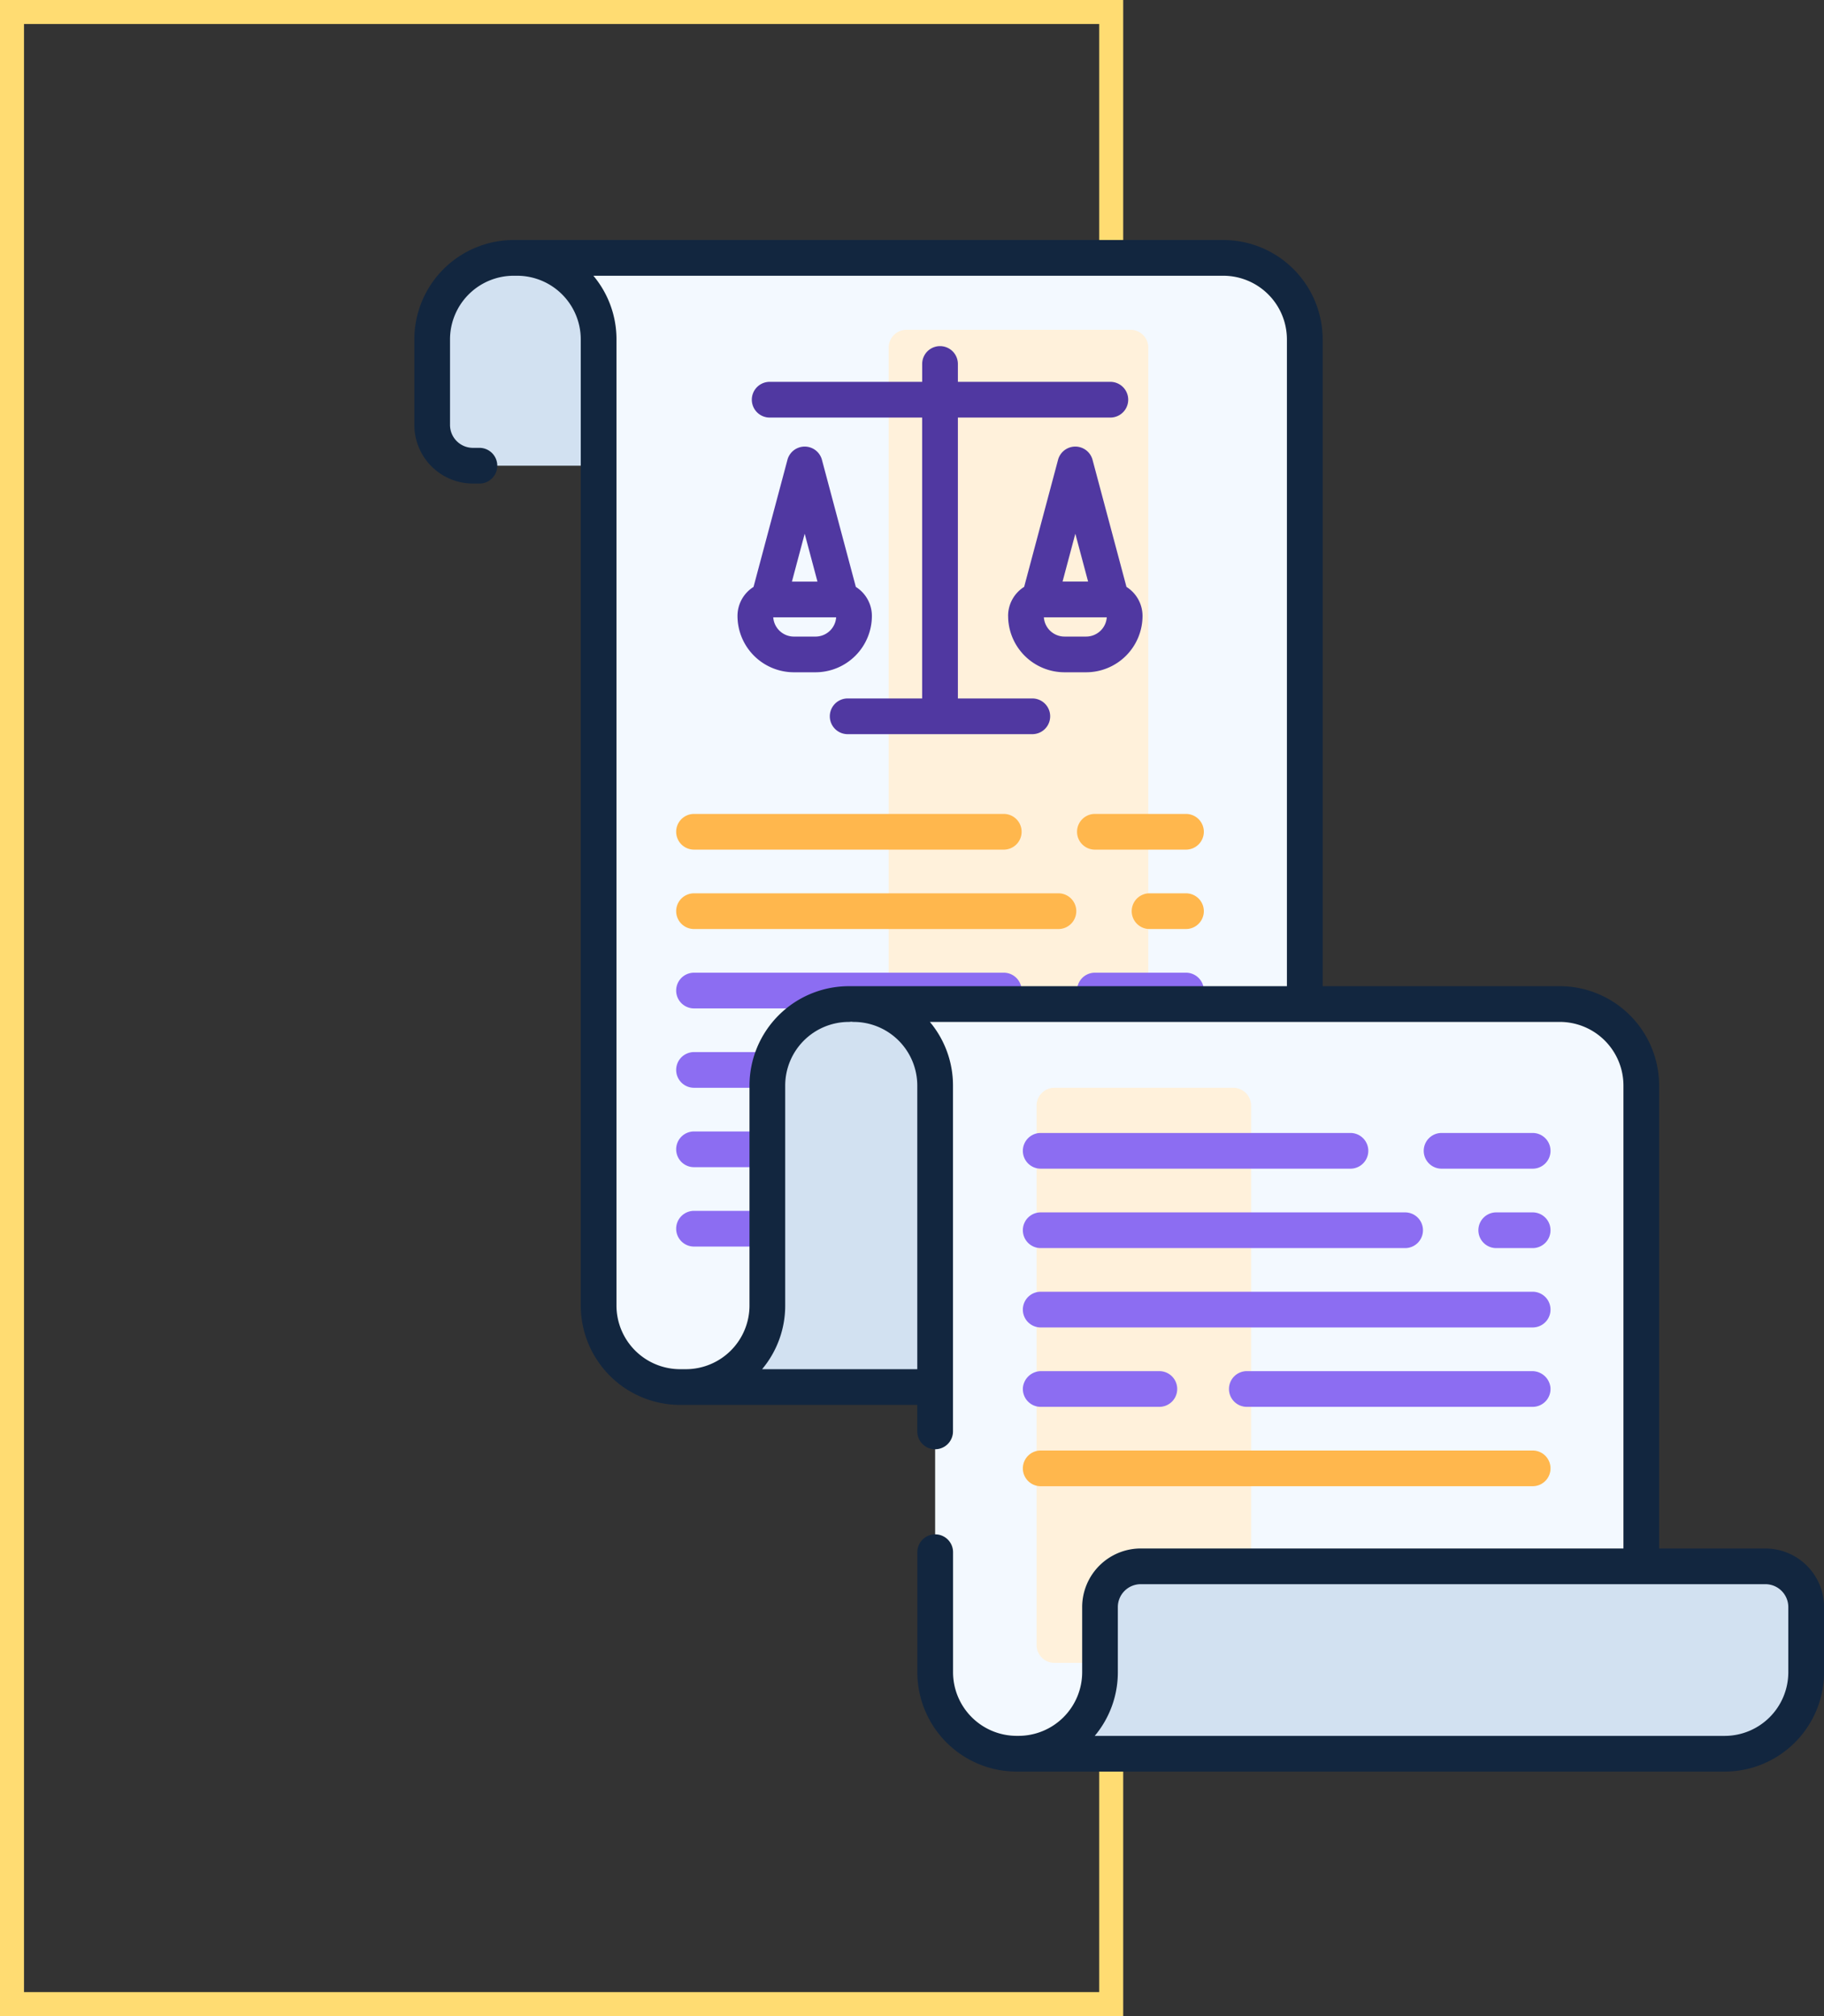 <svg xmlns="http://www.w3.org/2000/svg" width="190" height="210" viewBox="0 0 190 210">
  <rect x="0" y="0" width="190" height="210" fill="#333333" stroke="none"/>
  <g id="t2-ic1" transform="translate(-180 -749)">
    <path id="Rectangle_7795" data-name="Rectangle 7795" d="M2.5,2.5v205h112V2.5H2.5M0,0H117V210H0Z" transform="translate(180 749)" fill="#ffdc72"/>
    <g id="Group_53943" data-name="Group 53943" transform="translate(223.161 774)">
      <path id="Path_101087" data-name="Path 101087" d="M63.638,49.964a8.488,8.488,0,0,1,8.486-8.486H94.76a8.489,8.489,0,0,0-8.49,8.486V63.128H67.879a4.241,4.241,0,0,1-4.241-4.241V49.964Z" transform="translate(-61.777 -39.618)" fill="#d2e1f1"/>
      <path id="Path_101088" data-name="Path 101088" d="M87.409,41.467H160.97a8.493,8.493,0,0,1,8.49,8.49V159.088H104.385A8.488,8.488,0,0,1,95.9,150.6V49.958a8.493,8.493,0,0,0-8.49-8.49Z" transform="translate(-76.705 -39.611)" fill="#f3f9ff"/>
      <g id="Group_55720" data-name="Group 55720" transform="translate(49.409 9.35)">
        <path id="Path_101089" data-name="Path 101089" d="M218.5,63.473a1.86,1.86,0,0,0-1.86-1.86H193.315a1.86,1.86,0,0,0-1.86,1.86v68.374H218.5Z" transform="translate(-191.455 -61.613)" fill="#fff1db"/>
      </g>
      <g id="Group_55735" data-name="Group 55735" transform="translate(27.273 76.316)">
        <g id="Group_55728" data-name="Group 55728" transform="translate(0 0)">
          <g id="Group_55727" data-name="Group 55727">
            <g id="Group_55722" data-name="Group 55722" transform="translate(41.758)">
              <g id="Group_55721" data-name="Group 55721">
                <path id="Path_101090" data-name="Path 101090" d="M257.409,243.49a1.86,1.86,0,0,0-1.86-1.86h-9.487a1.86,1.86,0,1,0,0,3.72h9.487A1.86,1.86,0,0,0,257.409,243.49Z" transform="translate(-244.202 -241.63)" fill="#8c6df2"/>
              </g>
            </g>
            <g id="Group_55724" data-name="Group 55724">
              <g id="Group_55723" data-name="Group 55723">
                <path id="Path_101091" data-name="Path 101091" d="M167.933,243.49a1.86,1.86,0,0,0-1.86-1.86H133.809a1.86,1.86,0,1,0,0,3.72h32.264A1.86,1.86,0,0,0,167.933,243.49Z" transform="translate(-131.949 -241.63)" fill="#8c6df2"/>
              </g>
            </g>
            <g id="Group_55726" data-name="Group 55726" transform="translate(0 8.269)">
              <g id="Group_55725" data-name="Group 55725">
                <path id="Path_101092" data-name="Path 101092" d="M131.949,265.718a1.86,1.86,0,0,0,1.86,1.86H147.35v-3.72H133.809A1.86,1.86,0,0,0,131.949,265.718Z" transform="translate(-131.949 -263.858)" fill="#8c6df2"/>
              </g>
            </g>
          </g>
        </g>
        <g id="Group_55734" data-name="Group 55734" transform="translate(0 16.538)">
          <g id="Group_55733" data-name="Group 55733">
            <g id="Group_55730" data-name="Group 55730">
              <g id="Group_55729" data-name="Group 55729">
                <path id="Path_101093" data-name="Path 101093" d="M131.949,287.946a1.86,1.86,0,0,0,1.86,1.86H147.35v-3.72H133.809A1.86,1.86,0,0,0,131.949,287.946Z" transform="translate(-131.949 -286.086)" fill="#8c6df2"/>
              </g>
            </g>
            <g id="Group_55732" data-name="Group 55732" transform="translate(0 8.269)">
              <g id="Group_55731" data-name="Group 55731">
                <path id="Path_101094" data-name="Path 101094" d="M131.949,310.174a1.86,1.86,0,0,0,1.86,1.86H147.35v-3.72H133.809A1.86,1.86,0,0,0,131.949,310.174Z" transform="translate(-131.949 -308.314)" fill="#8c6df2"/>
              </g>
            </g>
          </g>
        </g>
      </g>
      <path id="Path_101095" data-name="Path 101095" d="M134.667,290.308a8.488,8.488,0,0,0,8.486-8.486V258.9A8.483,8.483,0,0,1,149,250.839a8.383,8.383,0,0,1,2.648-.424h22.631a8.488,8.488,0,0,0-8.486,8.486v31.407Z" transform="translate(-106.383 -170.831)" fill="#d2e1f1"/>
      <path id="Path_101096" data-name="Path 101096" d="M255.206,250.415a8.489,8.489,0,0,1,8.49,8.486v69.6H198.621a8.488,8.488,0,0,1-8.486-8.486V258.9a8.489,8.489,0,0,0-8.49-8.486Z" transform="translate(-135.886 -170.831)" fill="#f3f9ff"/>
      <path id="Path_101097" data-name="Path 101097" d="M234.729,333.757a1.86,1.86,0,0,1-1.86-1.86V275.718a1.86,1.86,0,0,1,1.86-1.86h18.625a1.86,1.86,0,0,1,1.86,1.86V331.9a1.86,1.86,0,0,1-1.86,1.86Z" transform="translate(-168.054 -185.553)" fill="#fff1db"/>
      <path id="Path_101098" data-name="Path 101098" d="M181.65,250.415h14.362" transform="translate(-135.889 -170.831)" fill="#daffee"/>
      <path id="Path_101099" data-name="Path 101099" d="M227.807,427.37a8.489,8.489,0,0,0,8.486-8.49v-6.792a4.244,4.244,0,0,1,4.245-4.241h65.071a4.244,4.244,0,0,1,4.245,4.241v6.792a8.489,8.489,0,0,1-8.486,8.49Z" transform="translate(-164.875 -269.699)" fill="#d2e1f1"/>
      <path id="Path_101100" data-name="Path 101100" d="M68.982,36.478A10.359,10.359,0,0,0,58.635,46.826v8.92a6.111,6.111,0,0,0,6.1,6.1h.679a1.86,1.86,0,0,0,0-3.72h-.679a2.387,2.387,0,0,1-2.384-2.384v-8.92A6.635,6.635,0,0,1,68.982,40.2h.36a6.635,6.635,0,0,1,6.628,6.628V147.467a10.36,10.36,0,0,0,10.348,10.348h24.705v2.759a1.86,1.86,0,0,0,3.72,0V124.55a10.3,10.3,0,0,0-2.407-6.628h65.619a6.635,6.635,0,0,1,6.628,6.628v48.218H134.3a6.111,6.111,0,0,0-6.1,6.1v6.79a6.635,6.635,0,0,1-6.628,6.628h-.194a6.636,6.636,0,0,1-6.628-6.628V173.156a1.86,1.86,0,0,0-3.72,0v12.505a10.36,10.36,0,0,0,10.348,10.348h73.754a10.359,10.359,0,0,0,10.348-10.348v-6.79a6.111,6.111,0,0,0-6.1-6.1H188.3V124.55A10.36,10.36,0,0,0,177.957,114.2H153.251V46.826A10.36,10.36,0,0,0,142.9,36.478ZM134.3,176.488h65.072a2.387,2.387,0,0,1,2.384,2.384v6.79a6.636,6.636,0,0,1-6.628,6.628h-65.62a10.3,10.3,0,0,0,2.407-6.628v-6.79A2.387,2.387,0,0,1,134.3,176.488Zm-23.273-22.394H94.859a10.3,10.3,0,0,0,2.407-6.627V124.55a6.635,6.635,0,0,1,6.628-6.628,1.8,1.8,0,0,0,.251-.025,1.863,1.863,0,0,0,.251.025,6.635,6.635,0,0,1,6.628,6.628v29.545ZM79.691,46.826A10.3,10.3,0,0,0,77.284,40.2H142.9a6.636,6.636,0,0,1,6.628,6.628V114.2H103.893A10.359,10.359,0,0,0,93.546,124.55v22.917a6.635,6.635,0,0,1-6.628,6.627h-.6a6.636,6.636,0,0,1-6.628-6.628V46.826Z" transform="translate(-58.635 -36.478)" fill="#12263f"/>
      <g id="Group_55736" data-name="Group 55736" transform="translate(33.661 11.052)">
        <path id="Path_101101" data-name="Path 101101" d="M224.9,111.957a5.879,5.879,0,0,0,5.872,5.872h2.256a5.879,5.879,0,0,0,5.872-5.872,3.571,3.571,0,0,0-1.672-3.02L233.694,95.7a1.86,1.86,0,0,0-3.594,0l-3.531,13.233a3.571,3.571,0,0,0-1.672,3.02Zm7-8.56,1.331,4.986h-2.661Zm-3.275,8.706h6.551a2.155,2.155,0,0,1-2.147,2.006h-2.256A2.156,2.156,0,0,1,228.622,112.1Z" transform="translate(-196.709 -83.856)" fill="#5038a1"/>
        <path id="Path_101102" data-name="Path 101102" d="M150.794,108.937a3.572,3.572,0,0,0-1.672,3.02,5.879,5.879,0,0,0,5.872,5.872h2.256a5.879,5.879,0,0,0,5.872-5.872,3.571,3.571,0,0,0-1.672-3.02L157.919,95.7a1.86,1.86,0,0,0-3.594,0l-3.531,13.233Zm5.328-5.539,1.331,4.986h-2.661Zm-3.275,8.706H159.4a2.155,2.155,0,0,1-2.147,2.006h-2.256A2.156,2.156,0,0,1,152.847,112.1Z" transform="translate(-149.122 -83.856)" fill="#5038a1"/>
        <path id="Path_101103" data-name="Path 101103" d="M163.119,102.886a1.86,1.86,0,1,0,0,3.72h19.234a1.86,1.86,0,0,0,0-3.72H174.6V73.628h15.882a1.86,1.86,0,1,0,0-3.72H174.6V68.047a1.86,1.86,0,1,0-3.72,0v1.861H154.995a1.86,1.86,0,1,0,0,3.72h15.882v29.257Z" transform="translate(-151.642 -66.187)" fill="#5038a1"/>
      </g>
      <g id="Group_55750" data-name="Group 55750" transform="translate(63.386 93.011)">
        <g id="Group_55749" data-name="Group 55749" transform="translate(0 0)">
          <g id="Group_55738" data-name="Group 55738" transform="translate(41.758)">
            <g id="Group_55737" data-name="Group 55737">
              <path id="Path_101104" data-name="Path 101104" d="M354.488,288.368a1.86,1.86,0,0,0-1.86-1.86h-9.487a1.86,1.86,0,1,0,0,3.72h9.487A1.86,1.86,0,0,0,354.488,288.368Z" transform="translate(-341.281 -286.508)" fill="#8c6df2"/>
            </g>
          </g>
          <g id="Group_55740" data-name="Group 55740">
            <g id="Group_55739" data-name="Group 55739">
              <path id="Path_101105" data-name="Path 101105" d="M263.152,290.228a1.86,1.86,0,0,0,0-3.72H230.888a1.86,1.86,0,0,0,0,3.72Z" transform="translate(-229.028 -286.508)" fill="#8c6df2"/>
            </g>
          </g>
          <g id="Group_55742" data-name="Group 55742" transform="translate(47.452 8.269)">
            <g id="Group_55741" data-name="Group 55741">
              <path id="Path_101106" data-name="Path 101106" d="M364.1,310.6a1.86,1.86,0,0,0-1.86-1.86h-3.793a1.86,1.86,0,0,0,0,3.72h3.793A1.86,1.86,0,0,0,364.1,310.6Z" transform="translate(-356.588 -308.737)" fill="#8c6df2"/>
            </g>
          </g>
          <g id="Group_55744" data-name="Group 55744" transform="translate(0 8.269)">
            <g id="Group_55743" data-name="Group 55743">
              <path id="Path_101107" data-name="Path 101107" d="M270.707,310.6a1.86,1.86,0,0,0-1.86-1.86H230.888a1.86,1.86,0,0,0,0,3.72h37.959A1.86,1.86,0,0,0,270.707,310.6Z" transform="translate(-229.028 -308.737)" fill="#8c6df2"/>
            </g>
          </g>
          <g id="Group_55746" data-name="Group 55746" transform="translate(0 16.538)">
            <g id="Group_55745" data-name="Group 55745">
              <path id="Path_101108" data-name="Path 101108" d="M282.134,334.685a1.86,1.86,0,0,0,0-3.72H230.889a1.86,1.86,0,1,0,0,3.72Z" transform="translate(-229.029 -330.965)" fill="#8c6df2"/>
            </g>
          </g>
          <g id="Group_55748" data-name="Group 55748" transform="translate(0.001 24.807)">
            <g id="Group_55747" data-name="Group 55747">
              <path id="Path_101109" data-name="Path 101109" d="M286.746,355.053a1.86,1.86,0,0,0,1.86,1.86H318.38a1.86,1.86,0,0,0,1.851-2.043,1.914,1.914,0,0,0-1.931-1.677H288.606A1.86,1.86,0,0,0,286.746,355.053Z" transform="translate(-265.276 -353.193)" fill="#8c6df2"/>
              <path id="Path_101110" data-name="Path 101110" d="M229.038,354.87a1.86,1.86,0,0,0,1.851,2.043h12.358a1.86,1.86,0,0,0,0-3.72H230.969A1.913,1.913,0,0,0,229.038,354.87Z" transform="translate(-229.029 -353.193)" fill="#8c6df2"/>
            </g>
          </g>
        </g>
      </g>
      <g id="Group_55760" data-name="Group 55760" transform="translate(27.273 59.779)">
        <g id="Group_55759" data-name="Group 55759" transform="translate(0)">
          <g id="Group_55752" data-name="Group 55752" transform="translate(41.758)">
            <g id="Group_55751" data-name="Group 55751">
              <path id="Path_101111" data-name="Path 101111" d="M257.409,199.034a1.86,1.86,0,0,0-1.86-1.86h-9.487a1.86,1.86,0,1,0,0,3.72h9.487A1.86,1.86,0,0,0,257.409,199.034Z" transform="translate(-244.202 -197.174)" fill="#ffb74d"/>
            </g>
          </g>
          <g id="Group_55754" data-name="Group 55754">
            <g id="Group_55753" data-name="Group 55753">
              <path id="Path_101112" data-name="Path 101112" d="M167.933,199.034a1.86,1.86,0,0,0-1.86-1.86H133.809a1.86,1.86,0,1,0,0,3.72h32.264A1.86,1.86,0,0,0,167.933,199.034Z" transform="translate(-131.949 -197.174)" fill="#ffb74d"/>
            </g>
          </g>
          <g id="Group_55756" data-name="Group 55756" transform="translate(47.452 8.269)">
            <g id="Group_55755" data-name="Group 55755">
              <path id="Path_101113" data-name="Path 101113" d="M267.022,221.262a1.86,1.86,0,0,0-1.86-1.86h-3.793a1.86,1.86,0,0,0,0,3.72h3.793A1.86,1.86,0,0,0,267.022,221.262Z" transform="translate(-259.509 -219.402)" fill="#ffb74d"/>
            </g>
          </g>
          <g id="Group_55758" data-name="Group 55758" transform="translate(0 8.269)">
            <g id="Group_55757" data-name="Group 55757">
              <path id="Path_101114" data-name="Path 101114" d="M173.628,221.262a1.86,1.86,0,0,0-1.86-1.86H133.809a1.86,1.86,0,1,0,0,3.72h37.959A1.86,1.86,0,0,0,173.628,221.262Z" transform="translate(-131.949 -219.402)" fill="#ffb74d"/>
            </g>
          </g>
        </g>
      </g>
      <g id="Group_55764" data-name="Group 55764" transform="translate(63.386 126.086)">
        <g id="Group_55763" data-name="Group 55763" transform="translate(0)">
          <g id="Group_55762" data-name="Group 55762">
            <g id="Group_55761" data-name="Group 55761">
              <path id="Path_101115" data-name="Path 101115" d="M282.134,379.141a1.86,1.86,0,0,0,0-3.72H230.889a1.86,1.86,0,0,0,0,3.72Z" transform="translate(-229.029 -375.421)" fill="#ffb74d"/>
            </g>
          </g>
        </g>
      </g>
    </g>
  </g>
</svg>
